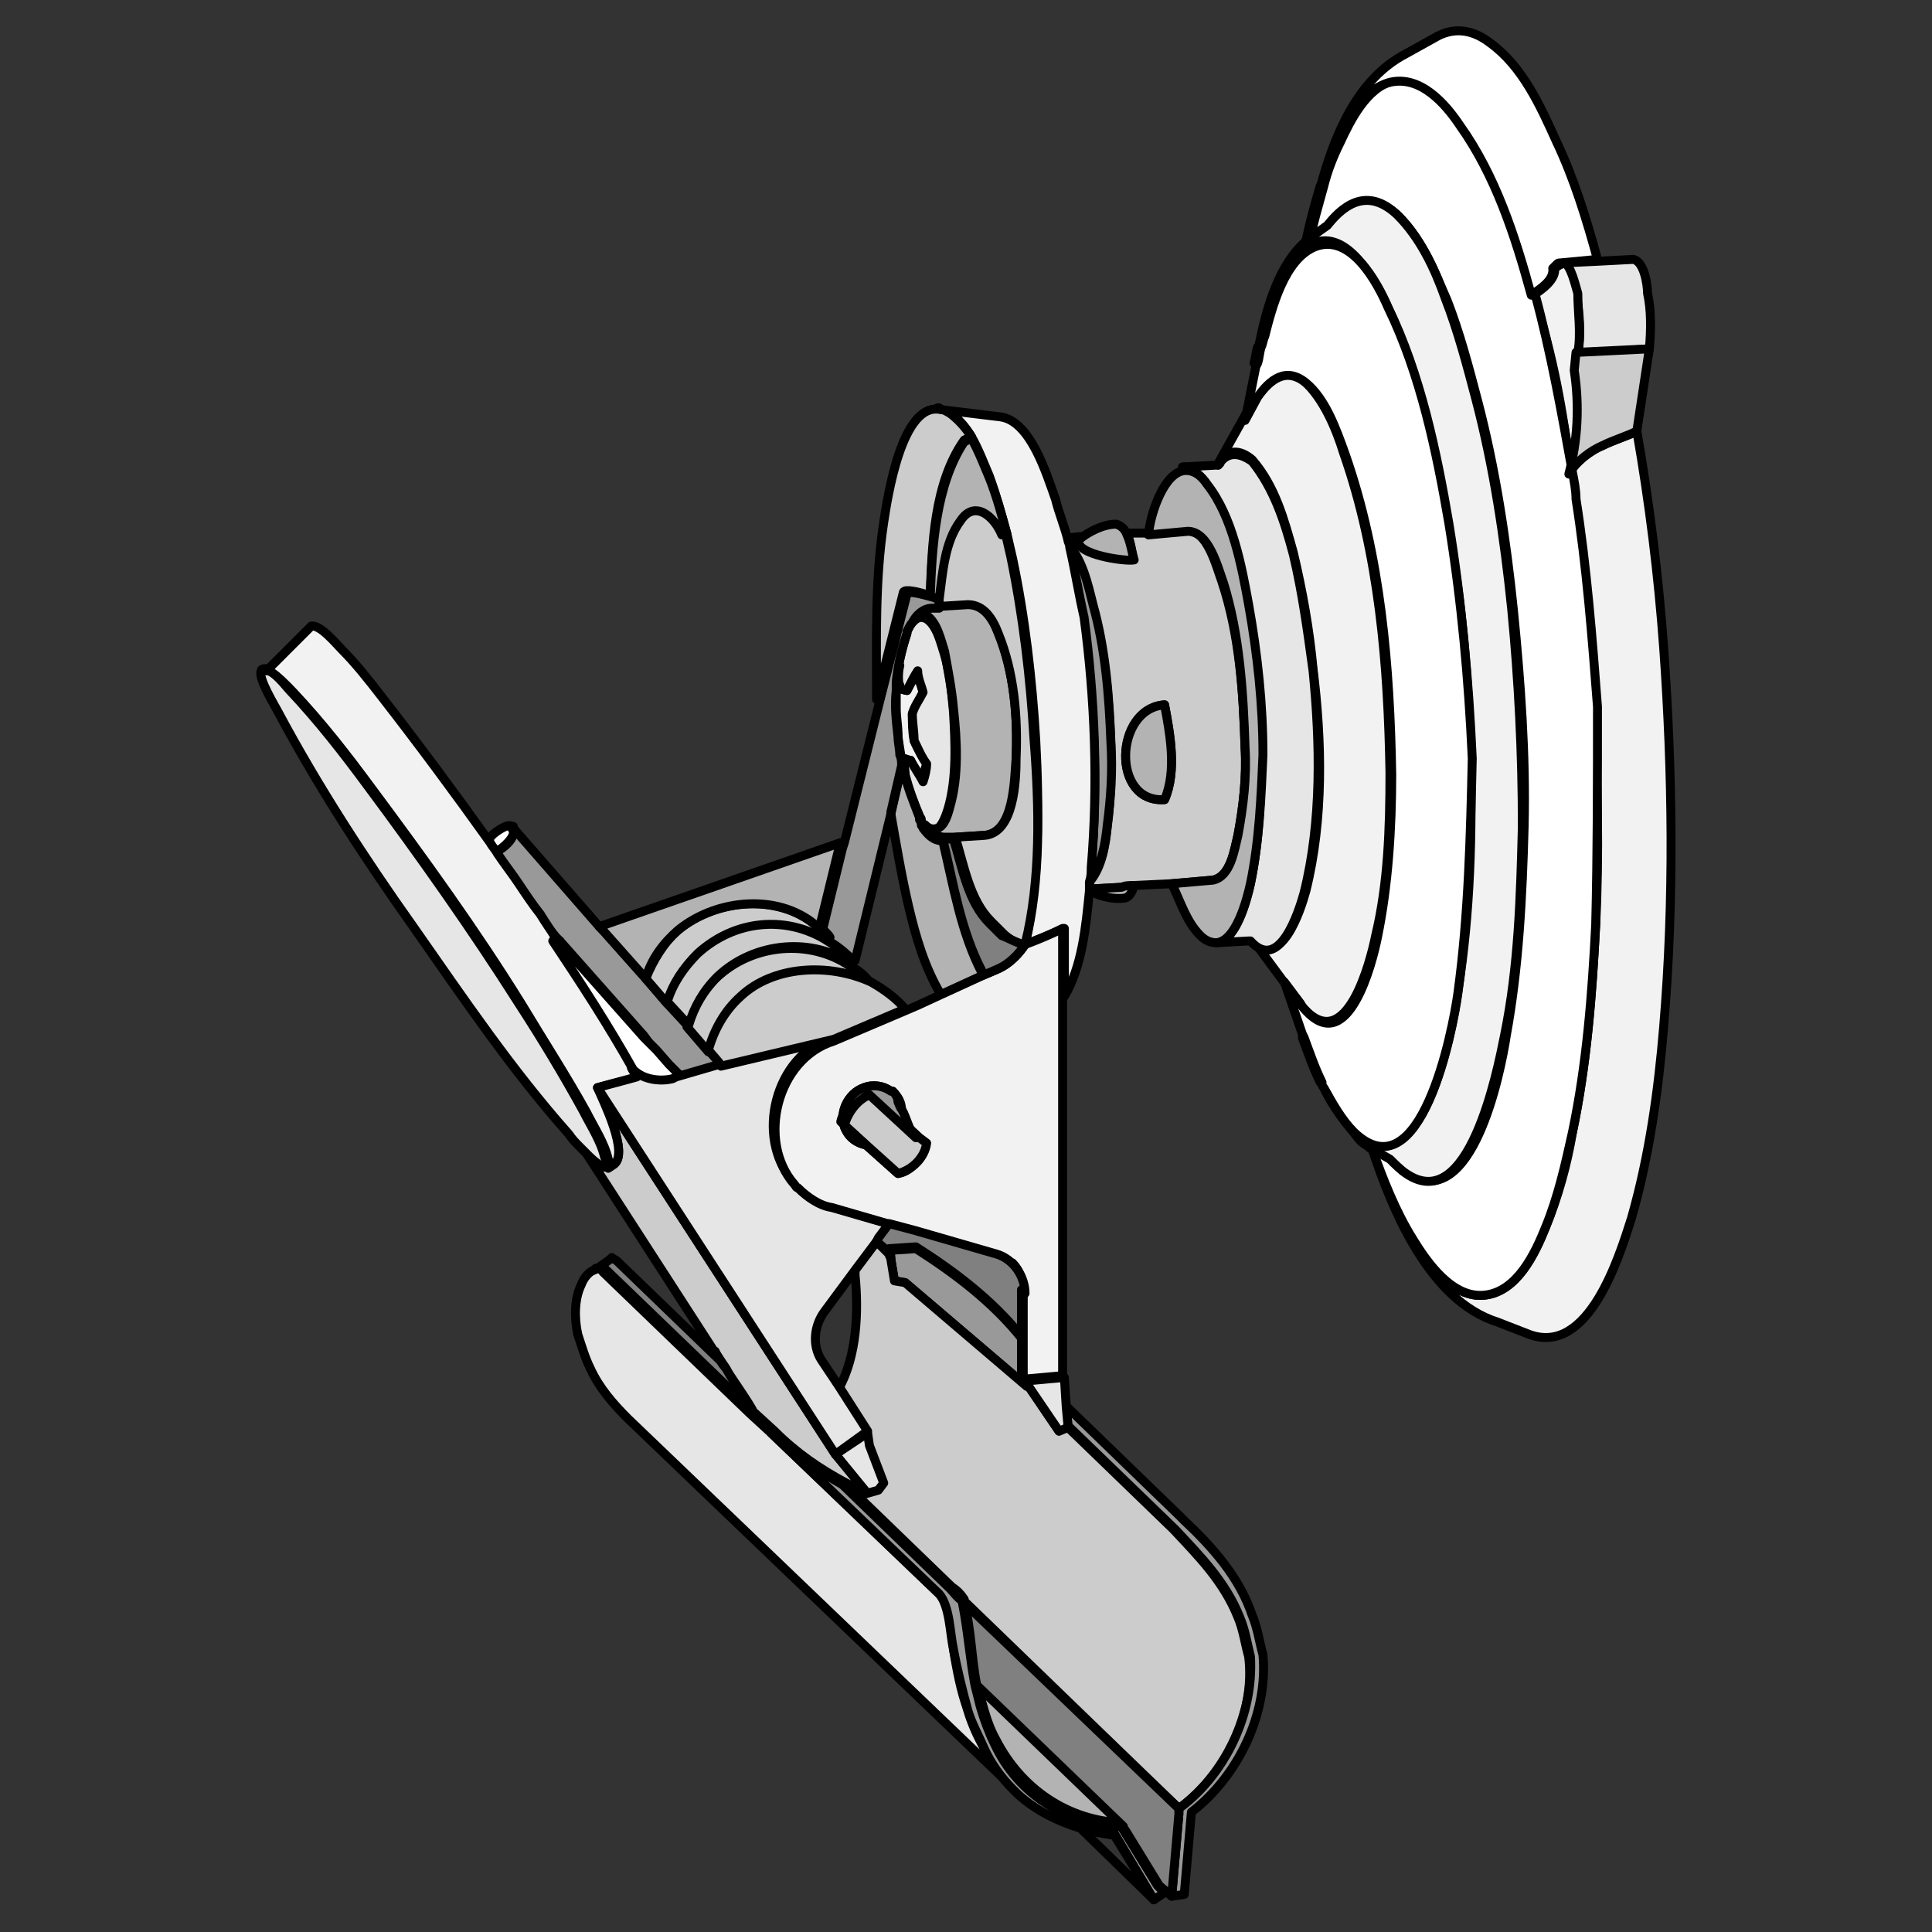 <?xml version="1.0" encoding="utf-8"?>
<!-- Generator: Adobe Illustrator 21.1.0, SVG Export Plug-In . SVG Version: 6.00 Build 0)  -->
<svg version="1.1" id="Layer_1" xmlns="http://www.w3.org/2000/svg" xmlns:xlink="http://www.w3.org/1999/xlink" x="0px" y="0px"
	 width="108px" height="108px" viewBox="0 0 108 108" style="enable-background:new 0 0 108 108;" xml:space="preserve">
<rect x="0" y="0" width="108" height="108" fill="#333333" stroke="none"/>
<style type="text/css">
	.st0{fill:#FFFFFF;stroke:#000000;stroke-width:0.5;stroke-linecap:round;stroke-linejoin:round;stroke-miterlimit:10;}
	.st1{fill:#F2F2F2;stroke:#000000;stroke-width:0.5;stroke-linecap:round;stroke-linejoin:round;stroke-miterlimit:10;}
	.st2{fill:#E6E6E6;stroke:#000000;stroke-width:0.5;stroke-linecap:round;stroke-linejoin:round;stroke-miterlimit:10;}
	.st3{fill:#CCCCCC;stroke:#000000;stroke-width:0.5;stroke-linecap:round;stroke-linejoin:round;stroke-miterlimit:10;}
	.st4{fill:#B3B3B3;stroke:#000000;stroke-width:0.5;stroke-linecap:round;stroke-linejoin:round;stroke-miterlimit:10;}
	.st5{fill:#999999;stroke:#000000;stroke-width:0.5;stroke-linecap:round;stroke-linejoin:round;stroke-miterlimit:10;}
	.st6{fill:#808080;stroke:#000000;stroke-width:0.5;stroke-linecap:round;stroke-linejoin:round;stroke-miterlimit:10;}
	.st7{fill:none;stroke:#000000;stroke-width:0.5;stroke-linecap:round;stroke-linejoin:round;stroke-miterlimit:10;}
</style>
<g>
	<line class="st0" x1="87.3" y1="14.6" x2="87.2" y2="14.6"/>
	<line class="st0" x1="74.6" y1="12.4" x2="74.1" y2="12.8"/>
	<path class="st1" d="M76.9,52.3c-0.3,1.5-1.6,6.5-3.9,4.2c-0.2-0.1-0.3-0.3-0.4-0.5l-0.9-1.2l-1.7-2.3c0,0,0,0,0,0
		c1.6,1.8,2.7-1.6,3-2.7c1-4,0.9-8.4,0.4-12.4c-0.2-2.2-0.6-4.4-1.1-6.5c-0.5-1.8-1-3.7-2.3-5.2c-0.7-0.6-1.4-0.6-1.9,0.2
		c0,0,0,0,0,0l1.4-2.5v0l0.7-1.3c0.7-1,1.5-1.8,2.7-0.8c1.1,1,1.8,2.7,2.2,4c2,5.7,2.5,11.9,2.6,17.9C77.7,46.3,77.6,49.4,76.9,52.3
		z"/>
	<line class="st0" x1="68.1" y1="26" x2="68.1" y2="26"/>
	<line class="st0" x1="69.9" y1="52.5" x2="69.9" y2="52.5"/>
	<path class="st0" d="M70,52.6C70,52.6,70,52.5,70,52.6"/>
	<path class="st2" d="M72.9,49.9c-0.3,1.1-1.4,4.5-3,2.7c0,0,0,0,0,0c0,0-0.1,0-0.1,0L68,52.7v0c1.1-0.1,1.7-2.4,1.9-3.3
		c0.5-2.4,0.6-4.9,0.6-7.3c-0.1-2.8-0.3-5.6-0.8-8.4c-0.4-2.2-0.9-4.9-2.3-6.7c-0.4-0.6-0.8-0.8-1.2-0.8l0-0.1L68,26
		c0,0,0.1,0,0.1,0v0c0,0,0,0,0,0c0.5-0.8,1.2-0.7,1.9-0.2c1.2,1.5,1.8,3.3,2.3,5.2c0.5,2.1,0.8,4.3,1.1,6.5
		C73.8,41.5,73.9,45.9,72.9,49.9z"/>
	<path class="st0" d="M68.2,25.9C68.1,25.9,68.1,26,68.2,25.9"/>
	<line class="st0" x1="66.2" y1="26.1" x2="66.1" y2="26.1"/>
	<path class="st3" d="M68.3,32.5c-0.3-0.8-0.8-2.9-2-2.9l-2.2,0.2L63,29.8c0.2,0.5,0.3,1.1,0.3,1.4c-0.5,0.1-3.3-0.3-3.1-1.1l0,0
		c0,0,0.1-0.1,0.1-0.1l-0.8,0.1c0,0.1,0.1,0.2,0.1,0.4v0c0.9,0.9,1.2,2.3,1.5,3.5c0.7,2.5,0.9,5.1,1,7.7c0,1.5,0,3-0.2,4.5
		c-0.1,1-0.3,2.3-1,3.1c0,0.1,0,0.2,0,0.4l1.8-0.1c0.2,0,0.4,0,0.7-0.1h0l2.1-0.1l2.3-0.2c1-0.2,1.2-1.7,1.4-2.5
		c0.3-1.6,0.5-3.3,0.4-4.9C69.5,38.7,69.3,35.5,68.3,32.5z M65.1,44.7c-3,0.2-2.8-5.1,0-5.3C65.4,41,65.8,43.1,65.1,44.7z"/>
	<path class="st4" d="M65.1,44.7c-3,0.2-2.8-5.1,0-5.3C65.4,41,65.8,43.1,65.1,44.7z"/>
	<line class="st0" x1="60.4" y1="30" x2="60.4" y2="30"/>
	<line class="st0" x1="63" y1="29.8" x2="63" y2="29.8"/>
	<path class="st0" d="M50.2,61.7C50.2,61.7,50.2,61.7,50.2,61.7"/>
	<polygon class="st2" points="49.5,82.9 49.2,83.3 48.5,83.5 46.7,81.3 48.5,80.1 48.7,80.7 48.7,80.8 	"/>
	<path class="st5" d="M40.3,59.6l-2.4,0.7L37.8,60l-0.6-0.6l-0.7-0.8c0,0,0,0,0,0L36,57.9l-4.7-5.3l-0.2-0.2L30,51.1
		c-0.4-0.6-0.8-1.2-1.2-1.7c-0.4-0.6-0.8-1.1-1.2-1.7c0.4-0.2,1-0.6,1.1-1.1c0-0.1,0-0.2,0-0.3c0,0,0,0,0,0l0,0l4.8,5.5l0.2,0.2
		l2.4,2.7l1.2,1.4v0l1.2,1.3l1.2,1.4v0l0.6,0.7L40.3,59.6z"/>
	<line class="st0" x1="28.7" y1="46.3" x2="28.7" y2="46.2"/>
	<path class="st0" d="M38.5,57.3C38.5,57.3,38.5,57.3,38.5,57.3"/>
	<path class="st3" d="M48.7,55c-2.4-1.1-5.4-1-7.3,0.8c-0.8,0.8-1.5,1.8-1.8,3l-1.2-1.4c0.3-1,0.9-2,1.6-2.7c2.1-2,5.3-2.2,7.5-0.7
		C48,54.2,48.4,54.6,48.7,55z"/>
	<line class="st0" x1="45.8" y1="51.9" x2="45.8" y2="51.9"/>
	<path class="st0" d="M51.4,45.6C51.4,45.6,51.4,45.6,51.4,45.6"/>
	<path class="st2" d="M56.7,100L35.1,79.3c-0.8-0.8-1.6-1.7-2.1-2.8c-0.3-0.6-0.5-1.3-0.7-1.9c-0.2-0.9-0.2-2,0.2-2.8
		c0.1-0.3,0.4-0.7,0.7-0.8c0,0,0,0,0,0c0.2-0.1,0.4-0.1,0.5,0.1l8.2,7.9l1.2,1.1l9.4,9c0.7,0.7,0.7,2.2,0.8,3.1
		c0.2,1.2,0.4,2.3,0.8,3.4c0.2,0.7,0.5,1.4,0.9,2.1C55.5,98.6,56,99.4,56.7,100z"/>
	<line class="st0" x1="34" y1="65.3" x2="33.9" y2="65.3"/>
	<path class="st6" d="M42.1,78.9L33.9,71c-0.2-0.2-0.4-0.2-0.5-0.1l0.7-0.5l0.1-0.1c0.1,0.1,0.2,0.1,0.3,0.2l5.8,5.6l0,0
		c0.1,0.2,0.2,0.3,0.4,0.5C40.8,76.9,41.9,78.7,42.1,78.9z"/>
	<path class="st0" d="M39.9,75.6C39.9,75.6,39.9,75.6,39.9,75.6"/>
	<line class="st0" x1="33.3" y1="70.9" x2="33.2" y2="71"/>
	<line class="st0" x1="49.5" y1="68.9" x2="49.5" y2="68.8"/>
	<line class="st0" x1="52.5" y1="22.8" x2="52.4" y2="22.8"/>
	<line class="st0" x1="44.6" y1="66.2" x2="44.8" y2="66.4"/>
	<path class="st7" d="M49.7,70.1C49.7,70.1,49.7,70,49.7,70.1"/>
	<path class="st0" d="M73.8,10.4c-0.3,1-0.6,2.1-0.8,3.1"/>
	<path class="st0" d="M70.3,19.4c-0.1,0.3-0.1,0.6-0.2,0.9"/>
	<path class="st0" d="M72.8,58c0.3,0.8,0.6,1.7,1,2.5"/>
	<path class="st0" d="M68.1,26C68.1,26,68.1,26,68.1,26"/>
	<path class="st1" d="M93,57.4c-0.3,3.6-0.8,7.2-1.8,10.7c-0.7,2.2-2.4,7.7-5.7,6.5l-1.8-0.7h0c-3.8-1.2-5.9-6.3-7-9.7
		c0.6,1.8,1.4,3.5,2.3,5.1c0.8,1.3,2.2,3.3,4,3.1c1.8-0.2,2.8-2.3,3.4-3.8c0.7-1.7,1.2-3.5,1.5-5.3c0.8-3.8,1.1-7.7,1.3-11.6
		c0.2-4,0.1-8.1-0.1-12.1c-0.2-3.9-0.6-7.8-1.2-11.6c-0.1-0.5-0.2-1-0.2-1.5c0.4-0.7,1.1-1.3,1.9-1.6c0.6-0.3,1.3-0.5,1.9-0.8
		c0.7,4,1.2,8,1.5,12.1C93.5,43.2,93.6,50.3,93,57.4z"/>
	<path class="st2" d="M92.2,19.5l-4,0.3c0.2-1.1,0.1-2.3-0.1-3.4c0-0.2-0.3-1.7-0.8-1.7v0l2.1-0.1l1.9-0.1c0.6,0.1,0.8,1.4,0.8,1.9
		C92.3,17.3,92.3,18.4,92.2,19.5z"/>
	<path class="st1" d="M88.2,19.7l-0.1,1c0.3,2,0.1,3.8-0.3,5.8c-0.4-3.4-1-6.8-2.1-10c0.5-0.3,1.3-0.9,1.2-1.5l0.3-0.2
		c0.1,0,0.1-0.1,0.2-0.1c0.4,0,0.7,1.4,0.8,1.7C88.2,17.4,88.4,18.7,88.2,19.7z"/>
	<path class="st0" d="M89.2,51.7c-0.2,3.9-0.5,7.8-1.3,11.6c-0.4,1.8-0.8,3.6-1.5,5.3c-0.6,1.5-1.6,3.6-3.4,3.8
		c-1.8,0.2-3.2-1.8-4-3.1c-1-1.6-1.7-3.4-2.3-5.1c0.1,0.1,0.3,0.2,0.4,0.2l0.7,0.4l0,0c0.3,0.3,0.6,0.6,0.9,0.8
		c3.6,2.3,5.2-5.7,5.5-7.7c0.7-3.8,0.9-7.8,1-11.7c0.1-4-0.2-8.1-0.6-12.1c-0.4-3.9-1-7.9-2-11.7c-0.5-1.9-1-3.8-1.7-5.6
		c-0.7-1.6-1.4-3.4-2.7-4.7c-1.5-1.4-2.8-0.8-3.9,0.6l0,0l-0.7,0.5c-0.1,0.1-0.2,0.2-0.4,0.3c0.2-1,0.5-2,0.8-3.1
		c0.2-0.8,0.5-1.6,0.9-2.4c0.6-1.3,1.5-3.1,3-3.5c1.7-0.4,3,1.1,3.9,2.4c2,2.8,3,6.3,4,9.5c0.9,3.3,1.5,6.7,2.1,10
		c0.1,0.5,0.2,1,0.2,1.5c0.6,3.8,0.9,7.7,1.2,11.6C89.3,43.6,89.3,47.7,89.2,51.7z"/>
	<path class="st0" d="M89.3,14.5L89.3,14.5l-2.1,0.2v0c-0.1,0-0.1,0-0.2,0.1L86.8,15c0.1,0.7-0.8,1.2-1.2,1.5c-0.9-3.3-2-6.7-4-9.5
		c-0.8-1.2-2.2-2.8-3.9-2.4c-1.5,0.4-2.4,2.1-3,3.5c-0.3,0.8-0.6,1.6-0.9,2.4c0.8-3,2.1-6.1,4.8-7.5h0L80.4,2c1-0.5,2-0.3,2.9,0.4
		c1.8,1.3,2.8,3.5,3.7,5.5C88,10,88.7,12.3,89.3,14.5z"/>
	<path class="st3" d="M92.2,19.5l-0.7,4.6c-0.6,0.3-1.3,0.5-1.9,0.8c-0.7,0.3-1.5,0.9-1.9,1.6c0.5-1.9,0.6-3.8,0.3-5.8l0.1-1
		L92.2,19.5z"/>
	<line class="st0" x1="77" y1="64.4" x2="77" y2="64.4"/>
	<line class="st0" x1="73.4" y1="13.3" x2="73.4" y2="13.3"/>
	<path class="st1" d="M85.1,46.2c-0.1,3.9-0.2,7.8-1,11.7c-0.4,2-2,10.1-5.5,7.7c-0.3-0.2-0.6-0.5-0.9-0.8l0,0L77,64.4
		c-0.1-0.1-0.3-0.1-0.4-0.2c-0.2-0.2-0.5-0.3-0.7-0.6c-0.7-0.9-1.4-1.7-1.9-2.8c0,0,0,0,0-0.1c0.5,0.9,1,1.7,1.7,2.5
		c3.8,3.5,5.5-5.6,5.8-7.8c0.7-4.4,0.8-8.8,0.7-13.2c-0.1-4.4-0.5-8.8-1.3-13.1c-0.7-4.1-1.6-8.3-3.4-12.1c-0.7-1.4-2.2-4.2-4.1-3.4
		c-1.7,0.7-2.4,3.4-2.8,5c-0.1,0.2-0.1,0.4-0.2,0.6c0.4-2,1.1-4.5,2.7-5.8v0c0.1-0.1,0.2-0.2,0.4-0.3l0.7-0.5l0,0
		c1.1-1.4,2.4-2,3.9-0.6c1.3,1.3,2.1,3,2.7,4.7c0.7,1.8,1.2,3.7,1.7,5.6c1,3.8,1.6,7.8,2,11.7C84.9,38.1,85.1,42.1,85.1,46.2z"/>
	<path class="st0" d="M81.5,55.5c-0.3,2.2-2.1,11.3-5.8,7.8c-0.7-0.7-1.2-1.6-1.7-2.5c-0.1-0.1-0.1-0.2-0.1-0.3
		c-0.4-0.8-0.7-1.7-1-2.5l-0.1-0.2l-1-2.9l0.9,1.2c0.1,0.2,0.3,0.4,0.4,0.5c2.3,2.3,3.6-2.7,3.9-4.2c0.6-2.9,0.8-6.1,0.8-9.1
		c-0.1-6-0.6-12.2-2.6-17.9c-0.5-1.4-1.1-3.1-2.2-4c-1.1-0.9-2-0.2-2.7,0.8l-0.7,1.3l0.6-3l0.1-0.2c0.1-0.3,0.1-0.6,0.2-0.9
		c0,0,0,0,0,0c0.1-0.2,0.1-0.4,0.2-0.6c0.4-1.6,1.1-4.3,2.8-5c2-0.8,3.5,2,4.1,3.4c1.8,3.7,2.7,8,3.4,12.1c0.7,4.3,1.1,8.7,1.3,13.1
		C82.2,46.7,82.1,51.1,81.5,55.5z"/>
	<path class="st4" d="M69.9,49.4c-0.2,0.9-0.8,3.2-1.9,3.3c-0.3,0-0.6-0.1-0.9-0.4c-0.8-0.8-1.1-1.9-1.6-2.9v0l2.3-0.2
		c1-0.2,1.2-1.7,1.4-2.5c0.3-1.6,0.5-3.3,0.4-4.9c-0.1-3.1-0.3-6.3-1.2-9.2c-0.3-0.8-0.8-2.9-2-2.9l-2.2,0.2
		c0.1-1.2,0.9-3.6,2.1-3.6c0.4,0,0.8,0.2,1.2,0.8c1.4,1.8,1.9,4.5,2.3,6.7c0.5,2.8,0.8,5.6,0.8,8.4C70.5,44.5,70.4,47,69.9,49.4z"/>
	<path class="st4" d="M63.4,31.3c-0.5,0.1-3.3-0.3-3.1-1.1l0,0c0,0,0.1-0.1,0.1-0.1h0c0.5-0.4,1.3-0.8,2-0.8
		c0.3,0.1,0.5,0.3,0.6,0.6C63.2,30.3,63.3,31,63.4,31.3z"/>
	<path class="st4" d="M63.4,49.5c-0.1,0.3-0.2,0.6-0.5,0.7l0,0c-0.7,0.1-1.4-0.1-2-0.4c0,0,0-0.1,0-0.1l1.8-0.1
		C62.9,49.5,63.1,49.5,63.4,49.5L63.4,49.5z"/>
	<path class="st0" d="M60.9,49.7C60.9,49.7,60.9,49.7,60.9,49.7"/>
	<line class="st7" x1="27.2" y1="47.1" x2="27.2" y2="47.1"/>
	<path class="st0" d="M28.7,46.6c-0.1,0.4-0.7,0.9-1.1,1.1h0c-0.1-0.2-0.3-0.4-0.4-0.6c0.1-0.1,0.2-0.3,0.3-0.4
		c0.2-0.2,0.9-0.7,1.1-0.5c0,0,0,0,0,0.1c0,0,0,0,0,0C28.7,46.4,28.7,46.5,28.7,46.6z"/>
	<path class="st1" d="M51.8,42.7c-0.1,0.3-0.2,0.7-0.2,1c-0.2-0.4-0.5-0.8-0.7-1.2c-0.1,0-0.3-0.1-0.4-0.1c0,0.3,0,0.6,0.1,0.9
		c-0.2-0.7-0.3-1.4-0.4-2.1c0,0,0-0.1,0-0.1c0-0.5-0.1-1-0.1-1.5c0-0.3,0-0.6,0-1c0-0.1,0-0.2,0-0.3c0,0,0-0.1,0-0.1
		c0,0,0-0.1,0-0.1c0,0,0,0,0,0c0-0.3,0.1-0.6,0.2-0.9c0,0.4,0,0.9,0,1.3c0.1,0,0.3,0.1,0.4,0.1c0.2-0.4,0.4-0.7,0.6-1.1
		c0.1,0.4,0.2,0.8,0.3,1.2c-0.2,0.4-0.4,0.8-0.6,1.2c0,0.5,0,1,0.1,1.5C51.3,41.9,51.6,42.3,51.8,42.7z"/>
	<path class="st2" d="M53,45.2c-0.1,0.3-0.3,1-0.7,1.2c-0.3,0.1-0.5,0-0.7-0.2c0,0,0,0,0,0c-0.1-0.1-0.1-0.1-0.1-0.2c0,0,0,0,0-0.1
		c0,0,0,0,0-0.1c0,0,0-0.1-0.1-0.1c0,0,0-0.1,0-0.1h0c-0.3-0.7-0.6-1.5-0.8-2.3c0,0,0,0,0,0c0-0.3-0.1-0.6-0.1-0.9
		c0.1,0,0.2,0.1,0.4,0.1c0.2,0.4,0.5,0.8,0.7,1.2c0.1-0.3,0.2-0.7,0.2-1c-0.3-0.4-0.5-0.9-0.7-1.3c0-0.5-0.1-1-0.1-1.5
		c0.1-0.4,0.4-0.8,0.6-1.2c-0.1-0.4-0.3-0.8-0.3-1.2c-0.2,0.3-0.4,0.7-0.6,1.1c-0.1,0-0.3-0.1-0.4-0.1c-0.1-0.4-0.1-0.9,0-1.3
		c-0.1,0.3-0.2,0.6-0.2,0.9c0.1-0.9,0.3-1.8,0.6-2.7c0,0,0-0.1,0-0.1c0.1-0.2,0.2-0.4,0.3-0.5c0.2-0.2,0.4-0.4,0.8-0.2
		c0.6,0.4,0.8,1.4,1,2c0.3,1,0.4,2.1,0.5,3.2C53.4,41.5,53.5,43.5,53,45.2z"/>
	<line class="st0" x1="50.3" y1="38.3" x2="50.1" y2="38.3"/>
	<path class="st3" d="M48.5,83.5c-0.4-0.2-0.8-0.4-1.2-0.6c-1.5-0.8-2.8-1.7-4-2.9l-1.2-1.1c-0.1-0.3-1.3-2-1.4-2.2
		c-0.2-0.4-0.5-0.7-0.7-1.1c0,0,0-0.1-0.1-0.1l-7.3-11.3c0.1,0.1,0.3,0.3,0.4,0.4c0.3,0.3,0.8,0.8,1,0.6l0,0.1l0.3-0.2
		c0.9-0.6-0.6-3.6-0.9-4.3l13.3,20.5L48.5,83.5z"/>
	<path class="st2" d="M33.9,65.2c-0.1,0.2-0.7-0.3-1-0.6c-0.1-0.1-0.3-0.3-0.4-0.4c-0.3-0.3-0.5-0.5-0.7-0.8
		c-3.2-3.6-5.9-7.6-8.7-11.6c-2.7-3.8-5.3-7.8-7.5-11.9c-0.2-0.4-1.2-2-1-2.4c0,0,0-0.1,0.1-0.1c0.4-0.2,1.3,1,1.5,1.2
		c1.6,1.7,3,3.5,4.4,5.4c2.9,3.9,5.8,8,8.4,12.1c1.3,2,2.5,4,3.6,6c0.4,0.8,1,1.7,1.2,2.6C34,65,34,65.1,33.9,65.2z"/>
	<path class="st1" d="M33.4,60.8c0.3,0.7,1.8,3.7,0.9,4.3L34,65.3l0-0.1c0.1-0.1,0.1-0.2,0-0.4c-0.2-0.9-0.8-1.8-1.2-2.6
		c-1.1-2-2.4-4-3.6-6c-2.6-4.2-5.5-8.2-8.4-12.1c-1.4-1.9-2.8-3.7-4.4-5.4c-0.2-0.2-1.2-1.3-1.5-1.2l0,0l2.5-2.5
		c0.5-0.1,1.4,1,1.7,1.3c0.8,0.8,1.5,1.7,2.2,2.6c2.1,2.7,4.1,5.4,6.1,8.2c0.1,0.2,0.3,0.4,0.4,0.6h0c0.4,0.6,0.8,1.1,1.2,1.7
		c0.4,0.6,0.8,1.2,1.2,1.7c0.3,0.5,0.6,0.9,0.9,1.4c1.6,2.4,3.1,4.8,4.5,7.2c0.1,0.2,0.2,0.3,0.3,0.5C34.9,60.4,34.2,60.6,33.4,60.8
		z"/>
	<path class="st5" d="M65.1,105.8l-0.6,0.4l-2.2-3.6c-0.6-0.1-1.3-0.2-1.9-0.4c-1.3-0.4-2.5-1-3.5-1.9c0,0,0,0-0.1-0.1
		c-0.1-0.1-0.1-0.1-0.2-0.2c-0.6-0.6-1.2-1.4-1.6-2.3c-0.3-0.7-0.7-1.4-0.9-2.1c-0.3-1.1-0.6-2.3-0.8-3.4c-0.2-0.9-0.2-2.4-0.8-3.1
		l-9.4-9c1.2,1.1,2.6,2.1,4,2.9l6,5.8c0.2,0.2,0.4,0.5,0.7,0.7c0,0,0,0,0,0.1c0.3,1.5,0.4,3,0.7,4.6c0.1,0.4,0.2,0.8,0.3,1.2
		c0.2,0.7,0.5,1.5,0.8,2.1c1.3,2.8,4,4.5,7.1,4.6c0,0.1,0.1,0.2,0.1,0.2l1.9,3.1l0,0L65.1,105.8z"/>
	<path class="st7" d="M64.5,106.2l-4.1-4l0-0.1c0.6,0.2,1.2,0.3,1.9,0.4L64.5,106.2z"/>
	<path class="st0" d="M40.3,76.1c-0.1-0.2-0.2-0.3-0.3-0.5"/>
	<line class="st0" x1="35.4" y1="59.8" x2="35.4" y2="59.7"/>
	<path class="st0" d="M50,61.3c-0.1-0.1-0.1-0.2-0.2-0.3"/>
	<path class="st0" d="M49.8,61C49.8,61,49.8,61,49.8,61"/>
	<line class="st0" x1="31" y1="52.7" x2="31.3" y2="52.6"/>
	<line class="st0" x1="33.7" y1="51.9" x2="33.7" y2="52"/>
	<line class="st7" x1="49" y1="69.4" x2="49" y2="69.4"/>
	<line class="st7" x1="59.7" y1="79.7" x2="59.7" y2="79.7"/>
	<path class="st5" d="M57.4,77.5l-6.8-5.8L50,71.6l-0.2-1.2l-0.1-0.5l1.5-0.1c2.2,1.4,4.3,3,5.9,5V77L57.4,77.5z"/>
	<path class="st3" d="M65.9,101.1l-12-11.6c0,0,0,0,0-0.1c-0.2-0.3-0.4-0.5-0.7-0.7l-6-5.8c0.4,0.2,0.8,0.4,1.2,0.6l0.7-0.2l0.3-0.4
		l-0.8-2.1l0,0l-0.1-0.7l-1.6-2.5c1-1.8,1.1-4.3,0.9-6.3l0-0.3l1.2-1.6l0.7,0.7l0,0c0,0.1,0.1,0.2,0.1,0.3l0.2,1.2l0.6,0.1l6.8,5.8
		L57.1,77l0.2,0.2l1.9,2.8l0.4-0.2l0-0.1l6,5.8c1.4,1.5,2.8,2.9,3.6,4.9c0.3,0.7,0.4,1.5,0.6,2.2C70.2,95.8,68.5,99.2,65.9,101.1z"
		/>
	<path class="st5" d="M66.6,101.3l-0.4,4.6l-0.7,0.1l0.4-4.6c0-0.1,0-0.2,0-0.3c2.6-1.9,4.2-5.3,4-8.5c-0.2-0.8-0.3-1.5-0.6-2.2
		c-0.8-2-2.2-3.4-3.6-4.9l-6-5.8l-0.1-1.1l6.3,6.1c0.1,0.1,0.2,0.2,0.3,0.3c1.6,1.5,3.1,3.2,3.8,5.3c0.3,0.7,0.4,1.5,0.6,2.2
		C70.9,95.8,69.2,99.3,66.6,101.3z"/>
	<line class="st7" x1="49.2" y1="69.2" x2="49.5" y2="69.6"/>
	<path class="st4" d="M62.8,101.9c-3.1-0.1-5.7-1.9-7.1-4.6c-0.4-0.7-0.6-1.4-0.8-2.1c-0.1-0.4-0.2-0.8-0.3-1.2L62.8,101.9z"/>
	<path class="st6" d="M65.9,101.1c0,0.1,0,0.2,0,0.3l-0.4,4.6l-0.7-0.6l0,0l-1.9-3.1c-0.1-0.1-0.1-0.2-0.1-0.2l-8.2-7.9
		c-0.3-1.5-0.3-3.1-0.7-4.6L65.9,101.1z"/>
	<path class="st5" d="M61.9,46.1c-0.1,1-0.3,2.3-1,3.1c0-0.3,0-0.5,0.1-0.8c0.4-4.7,0.2-9.5-0.6-14.2c-0.2-1.3-0.5-2.6-0.8-3.9
		c0.9,0.9,1.2,2.3,1.5,3.5c0.7,2.5,0.9,5.1,1,7.7C62.2,43.1,62.1,44.6,61.9,46.1z"/>
	<path class="st1" d="M61,48.5c0,0.3,0,0.5-0.1,0.8c0,0.1,0,0.2,0,0.4c0,0,0,0.1,0,0.1c-0.2,2-0.4,4.2-1.4,5.9v-3.8
		c-0.7,0.3-1.4,0.6-2.2,0.9c0.8-3.6,0.8-7.7,0.6-11.4c-0.2-3.4-0.6-6.9-1.3-10.2c-0.1-0.4-0.2-0.9-0.3-1.3c-0.3-1.1-0.6-2.2-1-3.3
		c-0.3-0.7-0.6-1.5-1-2.2c-0.3-0.5-0.7-1-1.2-1.3c-0.2-0.1-0.3-0.2-0.5-0.2l3.3,0.4c1.7,0.2,2.6,3.2,3.1,4.6
		c0.2,0.8,0.5,1.5,0.7,2.3c0,0.1,0.1,0.2,0.1,0.4v0c0.3,1.3,0.5,2.6,0.8,3.9C61.2,39,61.4,43.8,61,48.5z"/>
	<path class="st3" d="M54.3,24.4l-0.4,0.2c-1.7,2.4-1.8,5.9-1.9,8.7l0,0c-0.6-0.2-1.4-0.4-1.5-0.2l0,0L49,39.1
		c0-3.3-0.1-6.6,0.4-9.9c0.2-1.3,1-6.8,3.2-6.3c0.2,0,0.3,0.1,0.5,0.2C53.5,23.4,53.9,23.8,54.3,24.4z"/>
	<path class="st0" d="M49.8,45.4C49.8,45.4,49.7,45.4,49.8,45.4"/>
	<path class="st0" d="M48.4,64c0.1,0,0.2,0,0.3,0"/>
	<path class="st0" d="M50.4,62.1C50.4,62.1,50.4,62.1,50.4,62.1"/>
	<line class="st0" x1="49.8" y1="45.4" x2="49.7" y2="45.5"/>
	<path class="st4" d="M55,54.5l-2.4,1.1c-0.9-1.5-1.4-3.2-1.8-4.9c-0.4-1.7-0.7-3.5-1-5.2l0.6-2.6h0c0.1,0.2,0.1,0.4,0.2,0.6
		c0,0,0,0,0-0.1c0.2,0.8,0.5,1.5,0.8,2.3h0c0,0,0,0.1,0,0.1c0,0,0,0.1,0.1,0.1c0,0,0,0,0,0.1c0,0,0,0,0,0.1c0,0.1,0.1,0.1,0.1,0.2
		c0,0,0,0,0,0c0.3,0.4,0.6,0.7,1.1,0.7c0.6,2.5,1,5.1,2.2,7.4L55,54.5z"/>
	<path class="st0" d="M37.9,60.3l-0.2,0.1c-0.7,0.2-1.7,0-2.3-0.6c0,0,0,0,0,0l0,0c-1.4-2.5-2.9-4.8-4.5-7.2l0.2-0.1l0.2,0.2
		l4.7,5.3l0.7,0.7c0,0,0,0,0,0l0.7,0.8l0.6,0.6L37.9,60.3z"/>
	<path class="st2" d="M49.8,68.4L49.8,68.4l-0.3,0.4l-0.3,0.4L49,69.4v0L47.8,71l-1.7,2.3c-0.6,0.8-0.7,1.9-0.2,2.7l1,1.5l1.6,2.5
		l-1.8,1.3L33.4,60.8c0.7-0.2,1.5-0.4,2.2-0.6c-0.1-0.2-0.2-0.3-0.3-0.5l0,0c0,0,0,0,0,0c0.5,0.6,1.5,0.8,2.3,0.6l0.2-0.1l2.4-0.7
		l6.3-1.5c-3.2,1-4.3,5.6-2.2,8c0.1,0.1,0.1,0.2,0.2,0.2c0.5,0.5,1.2,1,1.9,1.1L49.8,68.4z"/>
	<path class="st3" d="M50.6,56.4l-4,1.7l-6.3,1.5l-0.1-0.2l-0.6-0.7v0c0.3-1.1,0.9-2.2,1.8-3c1.8-1.7,4.9-1.9,7.3-0.8l0,0
		C49.4,55.3,50.1,55.8,50.6,56.4z"/>
	<path class="st1" d="M57.3,52.8c0,0-0.6,1-1.6,1.4L55,54.5l-2.4,1.1l-1.3,0.6l-0.7,0.3l-4,1.7c-3.2,1-4.3,5.6-2.2,8
		c0.1,0.1,0.1,0.2,0.2,0.2c0.5,0.5,1.2,1,1.9,1.1l3.1,0.9l1.5,0.4l4.5,1.3c1,0.2,1.6,1.2,1.6,2.1v4.9l2.2-0.2V51.9
		C58.8,52.2,58.1,52.5,57.3,52.8z M50.2,65.6L48.4,64c-0.5-0.1-0.9-0.4-1.1-0.8c-0.5-0.9,0.1-2.1,1-2.4c0.5-0.2,1.1-0.1,1.5,0.2h0
		c0,0,0,0,0,0c0,0,0,0,0.1,0c0,0,0,0,0,0c0.3,0.3,0.5,0.6,0.5,1.1c0.3,0.5,0.4,1.2,0.8,1.6l0.4,0.3C51.5,64.8,50.9,65.5,50.2,65.6z"
		/>
	<path class="st3" d="M51.8,63.9c-0.1,0.8-0.8,1.5-1.6,1.7l-2-1.8L47,62.7c0.2-0.8,0.8-1.5,1.6-1.7l2.8,2.6L51.8,63.9z"/>
	<path class="st5" d="M47.2,62.9l1.2,1.1c-0.5-0.1-0.9-0.4-1.1-0.8c-0.5-0.9,0.1-2.1,1-2.4c0.5-0.2,1.1-0.1,1.5,0.2h0c0,0,0,0,0,0
		c0,0,0,0,0.1,0c0,0,0,0,0,0c0.2,0.2,0.3,0.4,0.3,0.6c0.1,0.2,0.1,0.3,0.2,0.4c0.3,0.5,0.4,1.2,0.8,1.6l-2.6-2.4
		C47.9,61.5,47.4,62.2,47.2,62.9z"/>
	<line class="st0" x1="53.4" y1="46.8" x2="53.4" y2="46.8"/>
	<path class="st4" d="M56.3,29.9L56.1,30c-0.5-1-1.5-2-2.3-0.8c-0.9,1.2-1,2.9-1.2,4.4h0c-0.1,0-0.3-0.1-0.6-0.2l0,0
		c0.1-2.8,0.3-6.3,1.9-8.7l0.4-0.2c0.4,0.7,0.7,1.5,1,2.2C55.7,27.7,56,28.8,56.3,29.9z"/>
	<path class="st4" d="M56.8,42.4c-0.1,1.2-0.1,4.2-1.8,4.3l-1.6,0.1l-0.4,0c-0.1,0-0.1,0-0.2,0c-0.4,0-0.8-0.3-1.1-0.7
		c0.2,0.2,0.4,0.3,0.7,0.2c0.4-0.1,0.6-0.8,0.7-1.2c0.5-1.7,0.4-3.7,0.2-5.5c-0.1-1.1-0.3-2.1-0.5-3.2c-0.2-0.6-0.4-1.6-1-2
		c-0.3-0.2-0.6-0.1-0.8,0.2c0.2-0.4,0.6-0.8,1.1-0.8l0.4,0l1.6-0.1c0.9,0,1.4,0.8,1.7,1.6C56.7,37.6,56.9,40.1,56.8,42.4z"/>
	<path class="st3" d="M46.2,52.4l-0.1,0.2c-2.2-1.3-5.1-1.1-7.1,0.8c-0.8,0.7-1.4,1.6-1.7,2.7l-1.2-1.4h0c0.4-1,1-2,1.8-2.7
		c2.1-1.8,5.8-2.1,7.9-0.1C45.9,52,46.1,52.2,46.2,52.4z"/>
	<path class="st3" d="M47.7,53.6l0,0.1l-0.1,0.2c-2.1-1.5-5.4-1.3-7.5,0.7c-0.8,0.8-1.3,1.7-1.6,2.7L37.3,56v0
		c0.3-1,0.9-1.9,1.7-2.7c2.1-1.9,4.9-2.1,7.1-0.8c0.5,0.3,0.9,0.6,1.3,1L47.7,53.6z"/>
	<path class="st5" d="M52.5,33.6c0,0.1,0,0.1,0,0.2c0,0.1,0,0.1,0,0.2v0l-0.4,0c-0.5,0-0.9,0.4-1.1,0.8c-0.1,0.1-0.2,0.3-0.3,0.5
		c0,0,0,0.1,0,0.1l0,0c-0.3,0.9-0.5,1.8-0.6,2.7c0,0,0,0,0,0c0,0,0,0.1,0,0.1c0,0,0,0.1,0,0.1c0,0.1,0,0.2,0,0.3
		c-0.1,0.9,0,1.7,0.1,2.6c0,0.3,0.1,0.7,0.1,1c0.1,0.2,0.1,0.4,0.1,0.6h0l-0.6,2.6l0,0.1l-2,8.2l-0.2-0.1c-0.4-0.4-0.9-0.8-1.3-1
		l0.1-0.2c-0.1-0.2-0.3-0.3-0.4-0.5l1.1-4.5l0.1-0.3l2-8v0l1.5-5.9l0,0c0-0.2,0.8,0,1.5,0.2C52.2,33.4,52.5,33.5,52.5,33.6
		L52.5,33.6z"/>
	<path class="st3" d="M57.3,52.8c-0.3,0.1-1-0.4-1.2-0.6l-0.7-0.7l0,0c-1.2-1.2-1.5-3.1-2-4.7l1.6-0.1c1.7-0.1,1.8-3.1,1.8-4.3
		c0.1-2.3-0.1-4.8-1-7c-0.3-0.8-0.8-1.6-1.7-1.6l-1.6,0.1v0c0-0.1,0-0.1,0-0.2c0-0.1,0-0.1,0-0.2c0.2-1.5,0.3-3.2,1.2-4.4
		c0.8-1.2,1.9-0.2,2.3,0.8l0.2-0.1c0.1,0.4,0.2,0.9,0.3,1.3c0.7,3.4,1.1,6.8,1.3,10.2C58.1,45.1,58.2,49.2,57.3,52.8z"/>
	<path class="st6" d="M57.3,52.8c0,0-0.6,1-1.6,1.4L55,54.5l-0.1-0.2c-1.2-2.3-1.6-4.9-2.2-7.4c0.1,0,0.1,0,0.2,0l0.4,0
		c0.5,1.6,0.8,3.5,2,4.7l0,0l0.7,0.7C56.3,52.4,57,52.8,57.3,52.8z"/>
	<path class="st0" d="M56.6,70.6c0.4,0.4,0.6,1,0.6,1.5"/>
	<polygon class="st2" points="59.7,79.8 59.2,80 57.3,77.2 59.5,77 59.6,78.6 59.7,79.7 	"/>
	<path class="st6" d="M57.3,72.3l-0.2-0.2v2.6c-1.6-2-3.7-3.6-5.9-5l-1.5,0.1l0.1,0.5c0-0.1,0-0.2-0.1-0.3l0,0L49,69.4v0l0.1-0.2
		l0.3-0.4l0.3-0.4v0l1.5,0.4l4.5,1.3C56.7,70.4,57.3,71.4,57.3,72.3z"/>
	<path class="st4" d="M47,47.1l-0.1,0.3l-1.1,4.5c-2.1-2-5.7-1.7-7.9,0.1c-0.8,0.7-1.5,1.6-1.8,2.7h0l-2.4-2.7l-0.2-0.2L47,47.1z"/>
</g>
</svg>
